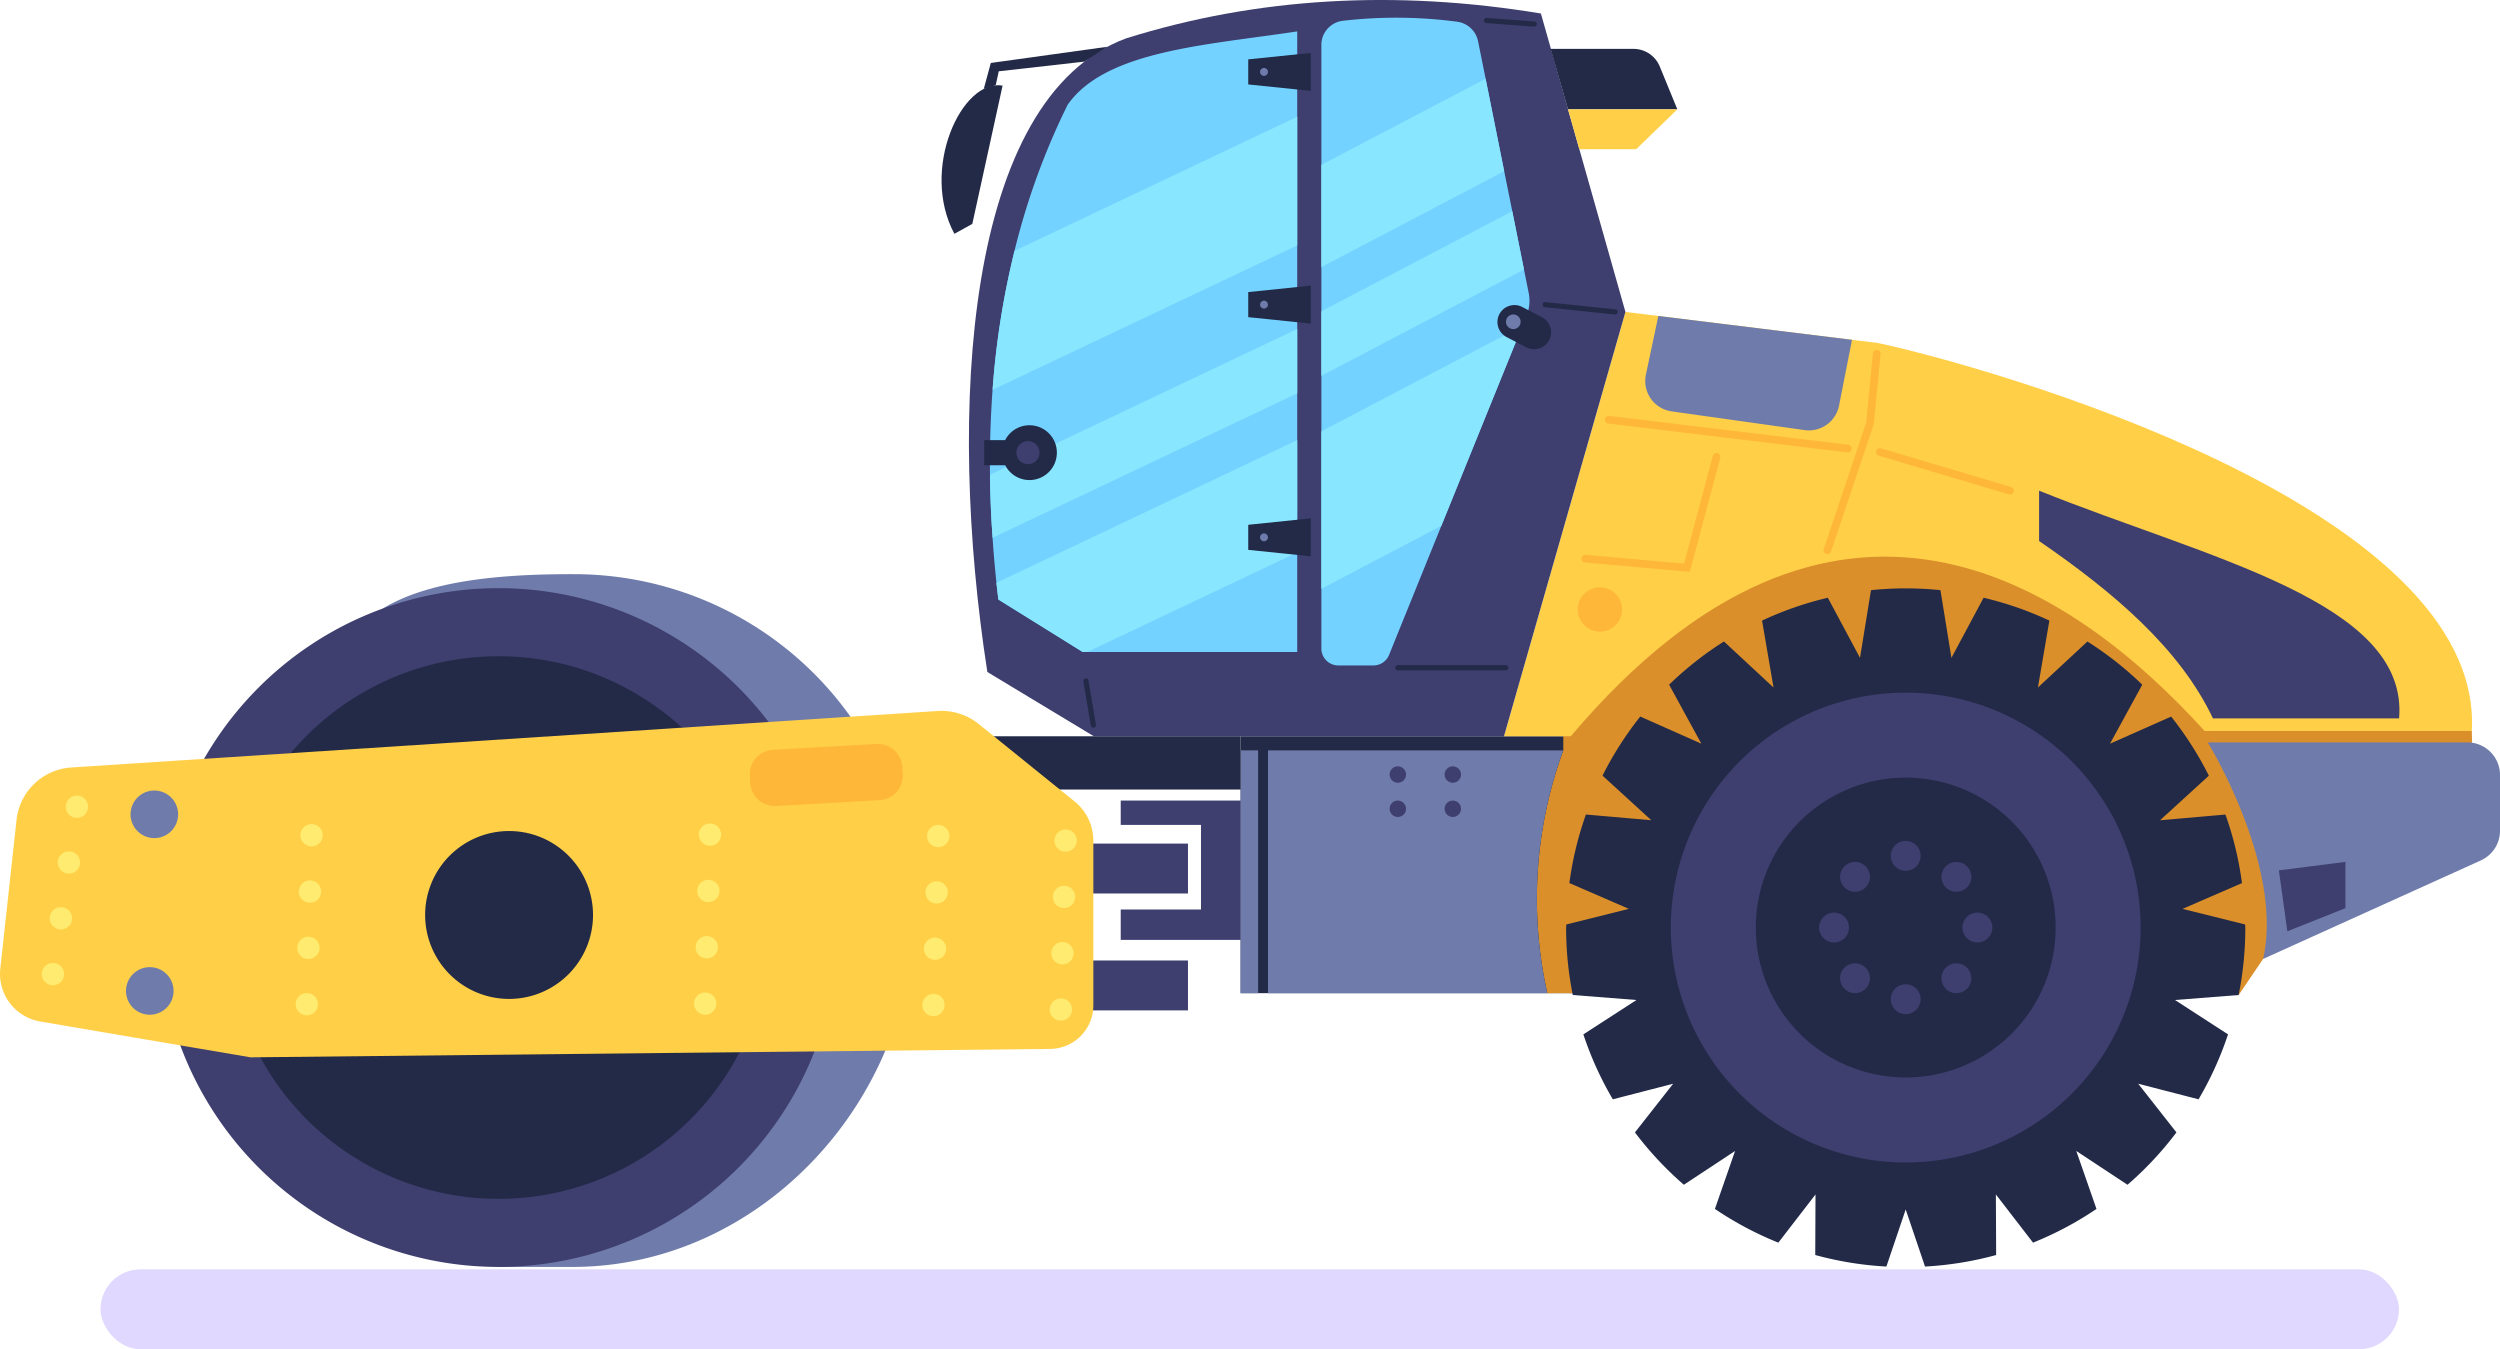 <svg xmlns="http://www.w3.org/2000/svg" width="281.704" height="152.031" viewBox="0 0 281.704 152.031">
  <g id="illustration-1" transform="translate(-794.676 -767.969)">
    <g id="g988" transform="translate(859.358 832.667)">
      <path id="path990" d="M0,0A38.241,38.241,0,0,1,38.241,38.241c0,21.12-17.281,39.82-38.4,39.82H-8.5l-13-74.214C-16.571.864-8.889-.028,0,0" fill="#6f7cab"/>
    </g>
    <path id="path992" d="M178.473-150.785H215.9v-28.949H178.473Z" transform="translate(756 1030.665)" fill="#222a47"/>
    <g id="g994" transform="translate(1073.231 851.625)">
      <path id="path996" d="M0,0-23.545,24.4-26.3,28.467l-77.9-.211A48.662,48.662,0,0,1-102.4.9V-4.776l24.039-16.193,18.573-1.7L-.028-1.292Z" fill="#da8f2b"/>
    </g>
    <g id="g998" transform="translate(1047.682 872.54)">
      <path id="path1000" d="M0,0C0-.136-.019-.267-.02-.4L-7.076-2.157l6.7-2.905a37.88,37.88,0,0,0-1.863-7.725l-7.369.644,5.5-5.023a38.282,38.282,0,0,0-4.252-6.66l-6.887,3.057,3.635-6.649a38.311,38.311,0,0,0-6.179-4.867L-23.371-27.1l1.292-7.54a37.892,37.892,0,0,0-7.411-2.577l-3.625,6.772-1.239-7.627a39.115,39.115,0,0,0-3.913-.2,39.115,39.115,0,0,0-3.913.2l-1.237,7.627-3.628-6.772a37.879,37.879,0,0,0-7.409,2.577l1.292,7.54-5.587-5.188a38.38,38.38,0,0,0-6.18,4.867l3.636,6.649-6.887-3.057a38.282,38.282,0,0,0-4.252,6.66l5.5,5.023-7.371-.644a38.055,38.055,0,0,0-1.863,7.725l6.7,2.905L-76.513-.4c0,.137-.02.268-.02.4a38.367,38.367,0,0,0,.752,7.548l7.175.563-5.985,3.873a37.979,37.979,0,0,0,3.32,7.317l6.8-1.756-4.308,5.485a38.338,38.338,0,0,0,5.512,5.9l5.773-3.808-2.273,6.531a38.16,38.16,0,0,0,7.147,3.8l4.188-5.431-.029,6.824a38.067,38.067,0,0,0,8.015,1.3l2.177-6.432,2.177,6.432a38.1,38.1,0,0,0,8.015-1.3l-.031-6.824,4.189,5.431a38.2,38.2,0,0,0,7.147-3.8l-2.275-6.531,5.773,3.808a38.347,38.347,0,0,0,5.513-5.9l-4.308-5.485,6.8,1.756a38.06,38.06,0,0,0,3.32-7.317L-7.927,8.111l7.175-.563A38.469,38.469,0,0,0,0,0" fill="#222a47"/>
    </g>
    <g id="g1002" transform="translate(1035.885 872.486)">
      <path id="path1004" d="M0,0A26.47,26.47,0,0,1-26.469,26.471,26.47,26.47,0,0,1-52.939,0,26.469,26.469,0,0,1-26.469-26.469,26.469,26.469,0,0,1,0,0" fill="#3e3e6f"/>
    </g>
    <g id="g1006" transform="translate(1026.309 872.486)">
      <path id="path1008" d="M0,0A16.892,16.892,0,0,1-16.893,16.893,16.893,16.893,0,0,1-33.787,0,16.894,16.894,0,0,1-16.893-16.893,16.893,16.893,0,0,1,0,0" fill="#222a47"/>
    </g>
    <g id="g1010" transform="translate(1011.099 864.409)">
      <path id="path1012" d="M0,0A1.683,1.683,0,0,1-1.684,1.684,1.683,1.683,0,0,1-3.367,0,1.684,1.684,0,0,1-1.684-1.684,1.684,1.684,0,0,1,0,0" fill="#3e3e6f"/>
    </g>
    <g id="g1014" transform="translate(1016.317 867.965)">
      <path id="path1016" d="M0,0A1.684,1.684,0,0,1-2.381,0a1.683,1.683,0,0,1,0-2.38A1.684,1.684,0,0,1,0-2.38,1.683,1.683,0,0,1,0,0" fill="#3e3e6f"/>
    </g>
    <g id="g1018" transform="translate(1017.492 874.169)">
      <path id="path1020" d="M0,0A1.683,1.683,0,0,1-1.684-1.684,1.683,1.683,0,0,1,0-3.367,1.683,1.683,0,0,1,1.683-1.684,1.683,1.683,0,0,1,0,0" fill="#3e3e6f"/>
    </g>
    <g id="g1022" transform="translate(1013.935 879.387)">
      <path id="path1024" d="M0,0A1.683,1.683,0,0,1,0-2.38a1.684,1.684,0,0,1,2.381,0,1.683,1.683,0,0,1,0,2.38A1.684,1.684,0,0,1,0,0" fill="#3e3e6f"/>
    </g>
    <g id="g1026" transform="translate(1007.732 880.563)">
      <path id="path1028" d="M0,0A1.684,1.684,0,0,1,1.684-1.684,1.684,1.684,0,0,1,3.367,0,1.684,1.684,0,0,1,1.684,1.684,1.684,1.684,0,0,1,0,0" fill="#3e3e6f"/>
    </g>
    <g id="g1030" transform="translate(1002.514 877.007)">
      <path id="path1032" d="M0,0A1.683,1.683,0,1,1,0,2.38,1.684,1.684,0,0,1,0,0" fill="#3e3e6f"/>
    </g>
    <g id="g1034" transform="translate(1001.339 870.802)">
      <path id="path1036" d="M0,0A1.683,1.683,0,0,1,1.684,1.684,1.683,1.683,0,0,1,0,3.367,1.684,1.684,0,0,1-1.684,1.684,1.684,1.684,0,0,1,0,0" fill="#3e3e6f"/>
    </g>
    <g id="g1038" transform="translate(1004.895 865.585)">
      <path id="path1040" d="M0,0A1.683,1.683,0,0,1,0,2.38a1.684,1.684,0,0,1-2.381,0,1.683,1.683,0,0,1,0-2.38A1.684,1.684,0,0,1,0,0" fill="#3e3e6f"/>
    </g>
    <g id="g1042" transform="translate(889.096 872.486)">
      <path id="path1044" d="M0,0A38.242,38.242,0,0,1-38.241,38.243,38.242,38.242,0,0,1-76.482,0,38.241,38.241,0,0,1-38.241-38.241,38.241,38.241,0,0,1,0,0" fill="#3e3e6f"/>
    </g>
    <g id="g1046" transform="translate(881.423 872.486)">
      <path id="path1048" d="M0,0A30.478,30.478,0,0,1-3.027,13.281a30.89,30.89,0,0,1-4.725,7.063,30.543,30.543,0,0,1-17.1,9.689,30.285,30.285,0,0,1-5.719.537,30.02,30.02,0,0,1-4.609-.349A30.568,30.568,0,0,1-61.135,0,30.567,30.567,0,0,1-30.571-30.572a30.021,30.021,0,0,1,5.7.539,30.062,30.062,0,0,1,7.912,2.663A30.55,30.55,0,0,1,0,0" fill="#222a47"/>
    </g>
    <g id="g1050" transform="translate(1049.684 876.027)">
      <path id="path1052" d="M0,0,24.529-11.1A3.684,3.684,0,0,0,26.7-14.463v-6.256a3.687,3.687,0,0,0-3.687-3.687H-6.24S2.369-10.425,0,0" fill="#6f7cab"/>
    </g>
    <g id="g1054" transform="translate(1051.463 866.044)">
      <path id="path1056" d="M0,0,.957,6.863,7.5,4.256V-.959Z" fill="#3e3e6f"/>
    </g>
    <path id="path1058" d="M178.473-150.785h1.968v-27.359h-1.968Z" transform="translate(756 1030.665)" fill="#6f7cab"/>
    <g id="g1060" transform="translate(969.027 879.882)">
      <path id="path1062" d="M0,0H-31.472V-27.356H1.8A48.656,48.656,0,0,0,0,0" fill="#6f7cab"/>
    </g>
    <g id="g1064" transform="translate(971.675 850.931)">
      <path id="path1066" d="M0,0C29.664-35.069,56.189-17.361,71.42-.595h30.109c1.409-25.421-54.913-41.147-66.888-43.711L6.159-47.813-7.528,0Z" fill="#ffd047"/>
    </g>
    <g id="g1068" transform="translate(1006.145 807.822)">
      <path id="path1070" d="M0,0-.757,7.869l-4.8,14.284" fill="none" stroke="#ffb73a" stroke-linecap="round" stroke-miterlimit="10" stroke-width="0.872"/>
    </g>
    <g id="g1072" transform="translate(988.097 819.455)">
      <path id="path1074" d="M0,0-3.336,12.488-14.8,11.463" fill="none" stroke="#ffb73a" stroke-linecap="round" stroke-miterlimit="10" stroke-width="0.872"/>
    </g>
    <g id="g1076" transform="translate(975.951 815.263)">
      <path id="path1078" d="M0,0,26.944,3.251" fill="none" stroke="#ffb73a" stroke-linecap="round" stroke-miterlimit="10" stroke-width="0.872"/>
    </g>
    <g id="g1080" transform="translate(981.539 803.574)">
      <path id="path1082" d="M0,0-1.4,6.608a3.459,3.459,0,0,0,2.9,4.143l14.983,2.108A3.461,3.461,0,0,0,20.364,10.1l1.461-7.415Z" fill="#6f7cab"/>
    </g>
    <g id="g1084" transform="translate(977.457 836.647)">
      <path id="path1086" d="M0,0A2.5,2.5,0,0,1-2.5,2.5,2.5,2.5,0,0,1-5,0,2.5,2.5,0,0,1-2.5-2.5,2.5,2.5,0,0,1,0,0" fill="#ffb73a"/>
    </g>
    <g id="g1088" transform="translate(1024.445 823.259)">
      <path id="path1090" d="M0,0V5.672c8.495,5.837,15.872,12.141,19.589,19.985H40.564C41.671,12.515,19,7.651,0,0" fill="#3e3e6f"/>
    </g>
    <g id="g1092" transform="translate(1006.494 818.899)">
      <path id="path1094" d="M0,0,14.665,4.361" fill="none" stroke="#ffb73a" stroke-linecap="round" stroke-miterlimit="10" stroke-width="0.872"/>
    </g>
    <g id="g1096" transform="translate(953.109 855.246)">
      <path id="path1098" d="M0,0A.922.922,0,0,1-.923.923.922.922,0,0,1-1.847,0,.922.922,0,0,1-.923-.923.922.922,0,0,1,0,0" fill="#3e3e6f"/>
    </g>
    <g id="g1100" transform="translate(953.109 859.103)">
      <path id="path1102" d="M0,0A.922.922,0,0,1-.923.923.922.922,0,0,1-1.847,0,.922.922,0,0,1-.923-.923.922.922,0,0,1,0,0" fill="#3e3e6f"/>
    </g>
    <g id="g1104" transform="translate(959.304 855.246)">
      <path id="path1106" d="M0,0A.922.922,0,0,1-.924.923.922.922,0,0,1-1.847,0,.922.922,0,0,1-.924-.923.922.922,0,0,1,0,0" fill="#3e3e6f"/>
    </g>
    <g id="g1108" transform="translate(959.304 859.103)">
      <path id="path1110" d="M0,0A.922.922,0,0,1-.924.923.922.922,0,0,1-1.847,0,.922.922,0,0,1-.924-.923.922.922,0,0,1,0,0" fill="#3e3e6f"/>
    </g>
    <g id="g1112" transform="translate(968.308 769.491)">
      <path id="path1114" d="M0,0,9.525,33.627-4.161,81.44h-46.22L-62.375,74.2C-66.942,44.783-64.925,9.535-46.739,2.8-31.955-1.824-16.364-2.707,0,0" fill="#3e3e6f"/>
    </g>
    <g id="g1116" transform="translate(905.53 777.983)">
      <path id="path1118" d="M0,0,.791-2.92,13.932-4.747,11.339-3.071,1.688-1.981,1.347-.415Z" fill="#222a47"/>
    </g>
    <g id="g1120" transform="translate(907.65 777.616)">
      <path id="path1122" d="M0,0-3.412,15.58l-2.02,1.12C-9.337,9.428-4.592-.824,0,0" fill="#222a47"/>
    </g>
    <g id="g1124" transform="translate(962.173 770.279)">
      <path id="path1126" d="M0,0,5.379.4" fill="none" stroke="#222a47" stroke-linecap="round" stroke-miterlimit="10" stroke-width="0.581"/>
    </g>
    <g id="g1128" transform="translate(968.786 802.295)">
      <path id="path1130" d="M0,0,7.885.823" fill="none" stroke="#222a47" stroke-linecap="round" stroke-miterlimit="10" stroke-width="0.581"/>
    </g>
    <g id="g1132" transform="translate(952.186 843.211)">
      <path id="path1134" d="M0,0H12.167" fill="none" stroke="#222a47" stroke-linecap="round" stroke-miterlimit="10" stroke-width="0.581"/>
    </g>
    <g id="g1136" transform="translate(917.04 844.702)">
      <path id="path1138" d="M0,0,.836,4.977" fill="none" stroke="#222a47" stroke-linecap="round" stroke-miterlimit="10" stroke-width="0.581"/>
    </g>
    <g id="g1140" transform="translate(966.695 803.521)">
      <path id="path1142" d="M0,0-.477,1.172-9.607,23.7l-5.887,14.539a1.9,1.9,0,0,1-1.767,1.192h-3.957a1.909,1.909,0,0,1-1.908-1.907v-68a2.741,2.741,0,0,1,2.4-2.732,52.241,52.241,0,0,1,12.868.1,2.776,2.776,0,0,1,2.387,2.191l.856,4.237,2.092,10.42.911,4.511L-.293-5.183.239-2.527A4.383,4.383,0,0,1,0,0" fill="#73d2ff"/>
    </g>
    <g id="g1144" transform="translate(964.169 787.259)">
      <path id="path1146" d="M0,0-20.6,10.808V-.716l18.507-9.7Z" fill="#89e6ff"/>
    </g>
    <g id="g1148" transform="translate(966.402 798.339)">
      <path id="path1150" d="M0,0-22.832,11.98V4.705L-1.323-6.569Z" fill="#89e6ff"/>
    </g>
    <g id="g1152" transform="translate(966.218 804.693)">
      <path id="path1154" d="M0,0-9.129,22.528l-13.519,7.091V11.881Z" fill="#89e6ff"/>
    </g>
    <g id="g1156" transform="translate(966.662 807.103)">
      <path id="path1158" d="M0,0-2.22-1.152a1.911,1.911,0,0,1-.815-2.576A1.91,1.91,0,0,1-.459-4.543L1.759-3.392A1.91,1.91,0,0,1,2.575-.816,1.909,1.909,0,0,1,0,0" fill="#222a47"/>
    </g>
    <g id="g1160" transform="translate(966.022 804.228)">
      <path id="path1162" d="M0,0A.824.824,0,0,1-.825.824.824.824,0,0,1-1.649,0,.824.824,0,0,1-.825-.824.824.824,0,0,1,0,0" fill="#6f7cab"/>
    </g>
    <g id="g1164" transform="translate(940.849 771.507)">
      <path id="path1166" d="M0,0V69.928H-24.177l-9.5-5.908c-.076-.629-.153-1.259-.217-1.887-.173-1.715-.325-3.4-.435-5.075-.173-2.407-.271-4.781-.292-7.1q-.048-4.912.292-9.575a93.061,93.061,0,0,1,2.472-15.655A80.237,80.237,0,0,1-25.879,8.283C-21.608,2.145-10.2,1.551,0,0" fill="#73d2ff"/>
    </g>
    <g id="g1168" transform="translate(940.849 781.123)">
      <path id="path1170" d="M0,0V14.5L-34.325,30.768a93.083,93.083,0,0,1,2.472-15.655Z" fill="#89e6ff"/>
    </g>
    <g id="g1172" transform="translate(940.849 805.039)">
      <path id="path1174" d="M0,0V7.252L-34.325,23.527c-.173-2.407-.271-4.781-.292-7.1Z" fill="#89e6ff"/>
    </g>
    <g id="g1176" transform="translate(940.849 817.561)">
      <path id="path1178" d="M0,0V12.652L-23.656,23.873h-.521l-9.5-5.908c-.076-.629-.153-1.259-.217-1.887Z" fill="#89e6ff"/>
    </g>
    <g id="g1180" transform="translate(942.375 778.211)">
      <path id="path1182" d="M0,0-7.045-.727V-3.553L0-4.28Z" fill="#222a47"/>
    </g>
    <g id="g1184" transform="translate(937.55 776.072)">
      <path id="path1186" d="M0,0A.444.444,0,0,1-.444.444.444.444,0,0,1-.888,0,.443.443,0,0,1-.444-.444.443.443,0,0,1,0,0" fill="#6f7cab"/>
    </g>
    <g id="g1188" transform="translate(942.375 804.434)">
      <path id="path1190" d="M0,0-7.045-.727V-3.553L0-4.28Z" fill="#222a47"/>
    </g>
    <g id="g1192" transform="translate(937.55 802.295)">
      <path id="path1194" d="M0,0A.443.443,0,0,1-.444.443.443.443,0,0,1-.888,0,.443.443,0,0,1-.444-.444.443.443,0,0,1,0,0" fill="#6f7cab"/>
    </g>
    <g id="g1196" transform="translate(942.375 830.656)">
      <path id="path1198" d="M0,0-7.045-.727V-3.553L0-4.28Z" fill="#222a47"/>
    </g>
    <g id="g1200" transform="translate(937.55 828.516)">
      <path id="path1202" d="M0,0A.443.443,0,0,1-.444.444.443.443,0,0,1-.888,0,.444.444,0,0,1-.444-.444.444.444,0,0,1,0,0" fill="#6f7cab"/>
    </g>
    <g id="g1204" transform="translate(913.765 818.979)">
      <path id="path1206" d="M0,0A3.086,3.086,0,0,1-3.084,3.084,3.069,3.069,0,0,1-5.821,1.416H-8.188V-1.416h2.36A3.077,3.077,0,0,1-3.084-3.092,3.088,3.088,0,0,1,0,0" fill="#222a47"/>
    </g>
    <g id="g1208" transform="translate(911.81 818.975)">
      <path id="path1210" d="M0,0A1.3,1.3,0,0,1-1.3,1.3,1.3,1.3,0,0,1-2.605,0,1.3,1.3,0,0,1-1.3-1.3,1.3,1.3,0,0,1,0,0" fill="#3e3e6f"/>
    </g>
    <g id="g1212" transform="translate(969.402 773.477)">
      <path id="path1214" d="M0,0H9.341A3.2,3.2,0,0,1,12.3,1.987l1.977,4.823H1.959Z" fill="#222a47"/>
    </g>
    <g id="g1216" transform="translate(983.684 780.287)">
      <path id="path1218" d="M0,0-4.635,4.492h-6.411L-12.323,0Z" fill="#ffd047"/>
    </g>
    <path id="path1220" d="M172.538-162.016h-12.1v-5.623h12.1Z" transform="translate(756 1030.665)" fill="#3e3e6f"/>
    <path id="path1222" d="M172.538-148.844h-12.1v-5.623h12.1Z" transform="translate(756 1030.665)" fill="#3e3e6f"/>
    <g id="g1224" transform="translate(920.96 870.454)">
      <path id="path1226" d="M0,0V3.423H13.513v-15.7H0v2.743H9.045V0Z" fill="#3e3e6f"/>
    </g>
    <g id="g1228" transform="translate(904.86 850.931)">
      <path id="path1230" d="M0,0H29.613V6h-22Z" fill="#222a47"/>
    </g>
    <g id="g1232" transform="translate(917.876 881.25)">
      <path id="path1234" d="M0,0V-18.553a5.682,5.682,0,0,0-2.111-4.419l-10.805-8.723a6.67,6.67,0,0,0-4.629-1.469L-115.169-26.8a6.639,6.639,0,0,0-6.167,5.9l-1.832,16.768a5.441,5.441,0,0,0,4.493,5.953l23.711,4.04,90.1-.948A4.912,4.912,0,0,0,0,0" fill="#ffd047"/>
    </g>
    <g id="g1236" transform="translate(814.747 859.728)">
      <path id="path1238" d="M0,0A2.681,2.681,0,0,1-2.68,2.681,2.681,2.681,0,0,1-5.36,0,2.681,2.681,0,0,1-2.68-2.68,2.681,2.681,0,0,1,0,0" fill="#6f7cab"/>
    </g>
    <g id="g1240" transform="translate(814.234 879.629)">
      <path id="path1242" d="M0,0A2.68,2.68,0,0,1-2.68,2.68,2.68,2.68,0,0,1-5.36,0,2.68,2.68,0,0,1-2.68-2.68,2.68,2.68,0,0,1,0,0" fill="#6f7cab"/>
    </g>
    <g id="g1244" transform="translate(804.597 858.873)">
      <path id="path1246" d="M0,0A1.253,1.253,0,0,1-1.255,1.255,1.254,1.254,0,0,1-2.509,0,1.254,1.254,0,0,1-1.255-1.253,1.253,1.253,0,0,1,0,0" fill="#ffeb6f"/>
    </g>
    <g id="g1248" transform="translate(803.697 865.159)">
      <path id="path1250" d="M0,0A1.253,1.253,0,0,1-1.255,1.253,1.254,1.254,0,0,1-2.509,0,1.255,1.255,0,0,1-1.255-1.255,1.254,1.254,0,0,1,0,0" fill="#ffeb6f"/>
    </g>
    <g id="g1252" transform="translate(802.796 871.444)">
      <path id="path1254" d="M0,0A1.253,1.253,0,0,1-1.255,1.253,1.253,1.253,0,0,1-2.509,0,1.254,1.254,0,0,1-1.255-1.255,1.254,1.254,0,0,1,0,0" fill="#ffeb6f"/>
    </g>
    <g id="g1256" transform="translate(801.896 877.729)">
      <path id="path1258" d="M0,0A1.253,1.253,0,0,1-1.255,1.253,1.253,1.253,0,0,1-2.509,0,1.253,1.253,0,0,1-1.255-1.253,1.253,1.253,0,0,1,0,0" fill="#ffeb6f"/>
    </g>
    <g id="g1260" transform="translate(831.032 861.941)">
      <path id="path1262" d="M0,0A1.254,1.254,0,0,1-1.1,1.388,1.254,1.254,0,0,1-2.493.285,1.254,1.254,0,0,1-1.389-1.1,1.254,1.254,0,0,1,0,0" fill="#ffeb6f"/>
    </g>
    <g id="g1264" transform="translate(830.853 868.288)">
      <path id="path1266" d="M0,0A1.255,1.255,0,0,1-1.1,1.389,1.255,1.255,0,0,1-2.493.285,1.253,1.253,0,0,1-1.389-1.1,1.253,1.253,0,0,1,0,0" fill="#ffeb6f"/>
    </g>
    <g id="g1268" transform="translate(830.674 874.634)">
      <path id="path1270" d="M0,0A1.255,1.255,0,0,1-1.1,1.389,1.254,1.254,0,0,1-2.493.287,1.255,1.255,0,0,1-1.389-1.1,1.254,1.254,0,0,1,0,0" fill="#ffeb6f"/>
    </g>
    <g id="g1272" transform="translate(830.495 880.982)">
      <path id="path1274" d="M0,0A1.255,1.255,0,0,1-1.1,1.389,1.255,1.255,0,0,1-2.493.285,1.255,1.255,0,0,1-1.389-1.1,1.254,1.254,0,0,1,0,0" fill="#ffeb6f"/>
    </g>
    <g id="g1276" transform="translate(875.921 861.871)">
      <path id="path1278" d="M0,0A1.256,1.256,0,0,1-1.1,1.389,1.255,1.255,0,0,1-2.493.285,1.255,1.255,0,0,1-1.389-1.1,1.255,1.255,0,0,1,0,0" fill="#ffeb6f"/>
    </g>
    <g id="g1280" transform="translate(875.742 868.218)">
      <path id="path1282" d="M0,0A1.255,1.255,0,0,1-1.1,1.389,1.255,1.255,0,0,1-2.493.287,1.254,1.254,0,0,1-1.389-1.1,1.253,1.253,0,0,1,0,0" fill="#ffeb6f"/>
    </g>
    <g id="g1284" transform="translate(875.563 874.565)">
      <path id="path1286" d="M0,0A1.254,1.254,0,0,1-1.1,1.389,1.254,1.254,0,0,1-2.492.285,1.253,1.253,0,0,1-1.389-1.1,1.254,1.254,0,0,1,0,0" fill="#ffeb6f"/>
    </g>
    <g id="g1288" transform="translate(875.384 880.912)">
      <path id="path1290" d="M0,0A1.253,1.253,0,0,1-1.1,1.389,1.254,1.254,0,0,1-2.492.287,1.252,1.252,0,0,1-1.389-1.1,1.253,1.253,0,0,1,0,0" fill="#ffeb6f"/>
    </g>
    <g id="g1292" transform="translate(901.642 862.034)">
      <path id="path1294" d="M0,0A1.252,1.252,0,0,1-1.1,1.388,1.252,1.252,0,0,1-2.492.285,1.254,1.254,0,0,1-1.389-1.1,1.253,1.253,0,0,1,0,0" fill="#ffeb6f"/>
    </g>
    <g id="g1296" transform="translate(901.464 868.38)">
      <path id="path1298" d="M0,0A1.255,1.255,0,0,1-1.1,1.389,1.255,1.255,0,0,1-2.493.285,1.253,1.253,0,0,1-1.389-1.1,1.253,1.253,0,0,1,0,0" fill="#ffeb6f"/>
    </g>
    <g id="g1300" transform="translate(901.285 874.728)">
      <path id="path1302" d="M0,0A1.254,1.254,0,0,1-1.1,1.388,1.254,1.254,0,0,1-2.493.285,1.255,1.255,0,0,1-1.389-1.1,1.254,1.254,0,0,1,0,0" fill="#ffeb6f"/>
    </g>
    <g id="g1304" transform="translate(901.106 881.074)">
      <path id="path1306" d="M0,0A1.255,1.255,0,0,1-1.1,1.389,1.255,1.255,0,0,1-2.493.285,1.253,1.253,0,0,1-1.389-1.1,1.253,1.253,0,0,1,0,0" fill="#ffeb6f"/>
    </g>
    <g id="g1308" transform="translate(916 862.539)">
      <path id="path1310" d="M0,0A1.255,1.255,0,0,1-1.1,1.389,1.255,1.255,0,0,1-2.493.285,1.253,1.253,0,0,1-1.389-1.1,1.252,1.252,0,0,1,0,0" fill="#ffeb6f"/>
    </g>
    <g id="g1312" transform="translate(915.821 868.887)">
      <path id="path1314" d="M0,0A1.252,1.252,0,0,1-1.1,1.388,1.254,1.254,0,0,1-2.493.285,1.255,1.255,0,0,1-1.389-1.1,1.254,1.254,0,0,1,0,0" fill="#ffeb6f"/>
    </g>
    <g id="g1316" transform="translate(915.642 875.233)">
      <path id="path1318" d="M0,0A1.254,1.254,0,0,1-1.1,1.389,1.254,1.254,0,0,1-2.492.285,1.252,1.252,0,0,1-1.389-1.1,1.252,1.252,0,0,1,0,0" fill="#ffeb6f"/>
    </g>
    <g id="g1320" transform="translate(915.464 881.581)">
      <path id="path1322" d="M0,0A1.254,1.254,0,0,1-1.1,1.388,1.254,1.254,0,0,1-2.493.285,1.255,1.255,0,0,1-1.389-1.1,1.254,1.254,0,0,1,0,0" fill="#ffeb6f"/>
    </g>
    <g id="g1324" transform="translate(861.498 871.07)">
      <path id="path1326" d="M0,0A9.458,9.458,0,0,1-9.459,9.459,9.459,9.459,0,0,1-18.917,0,9.459,9.459,0,0,1-9.459-9.459,9.458,9.458,0,0,1,0,0" fill="#222a47"/>
    </g>
    <g id="g1328" transform="translate(893.784 858.134)">
      <path id="path1330" d="M0,0-11.645.659a2.777,2.777,0,0,1-2.931-2.617l-.044-.789A2.778,2.778,0,0,1-12-5.679L-.359-6.337A2.778,2.778,0,0,1,2.572-3.72l.045.789A2.779,2.779,0,0,1,0,0" fill="#ffb73a"/>
    </g>
    <rect id="Rectangle_1" data-name="Rectangle 1" width="259" height="9" rx="4.5" transform="translate(806 911)" fill="#e0d8ff"/>
  </g>
</svg>
